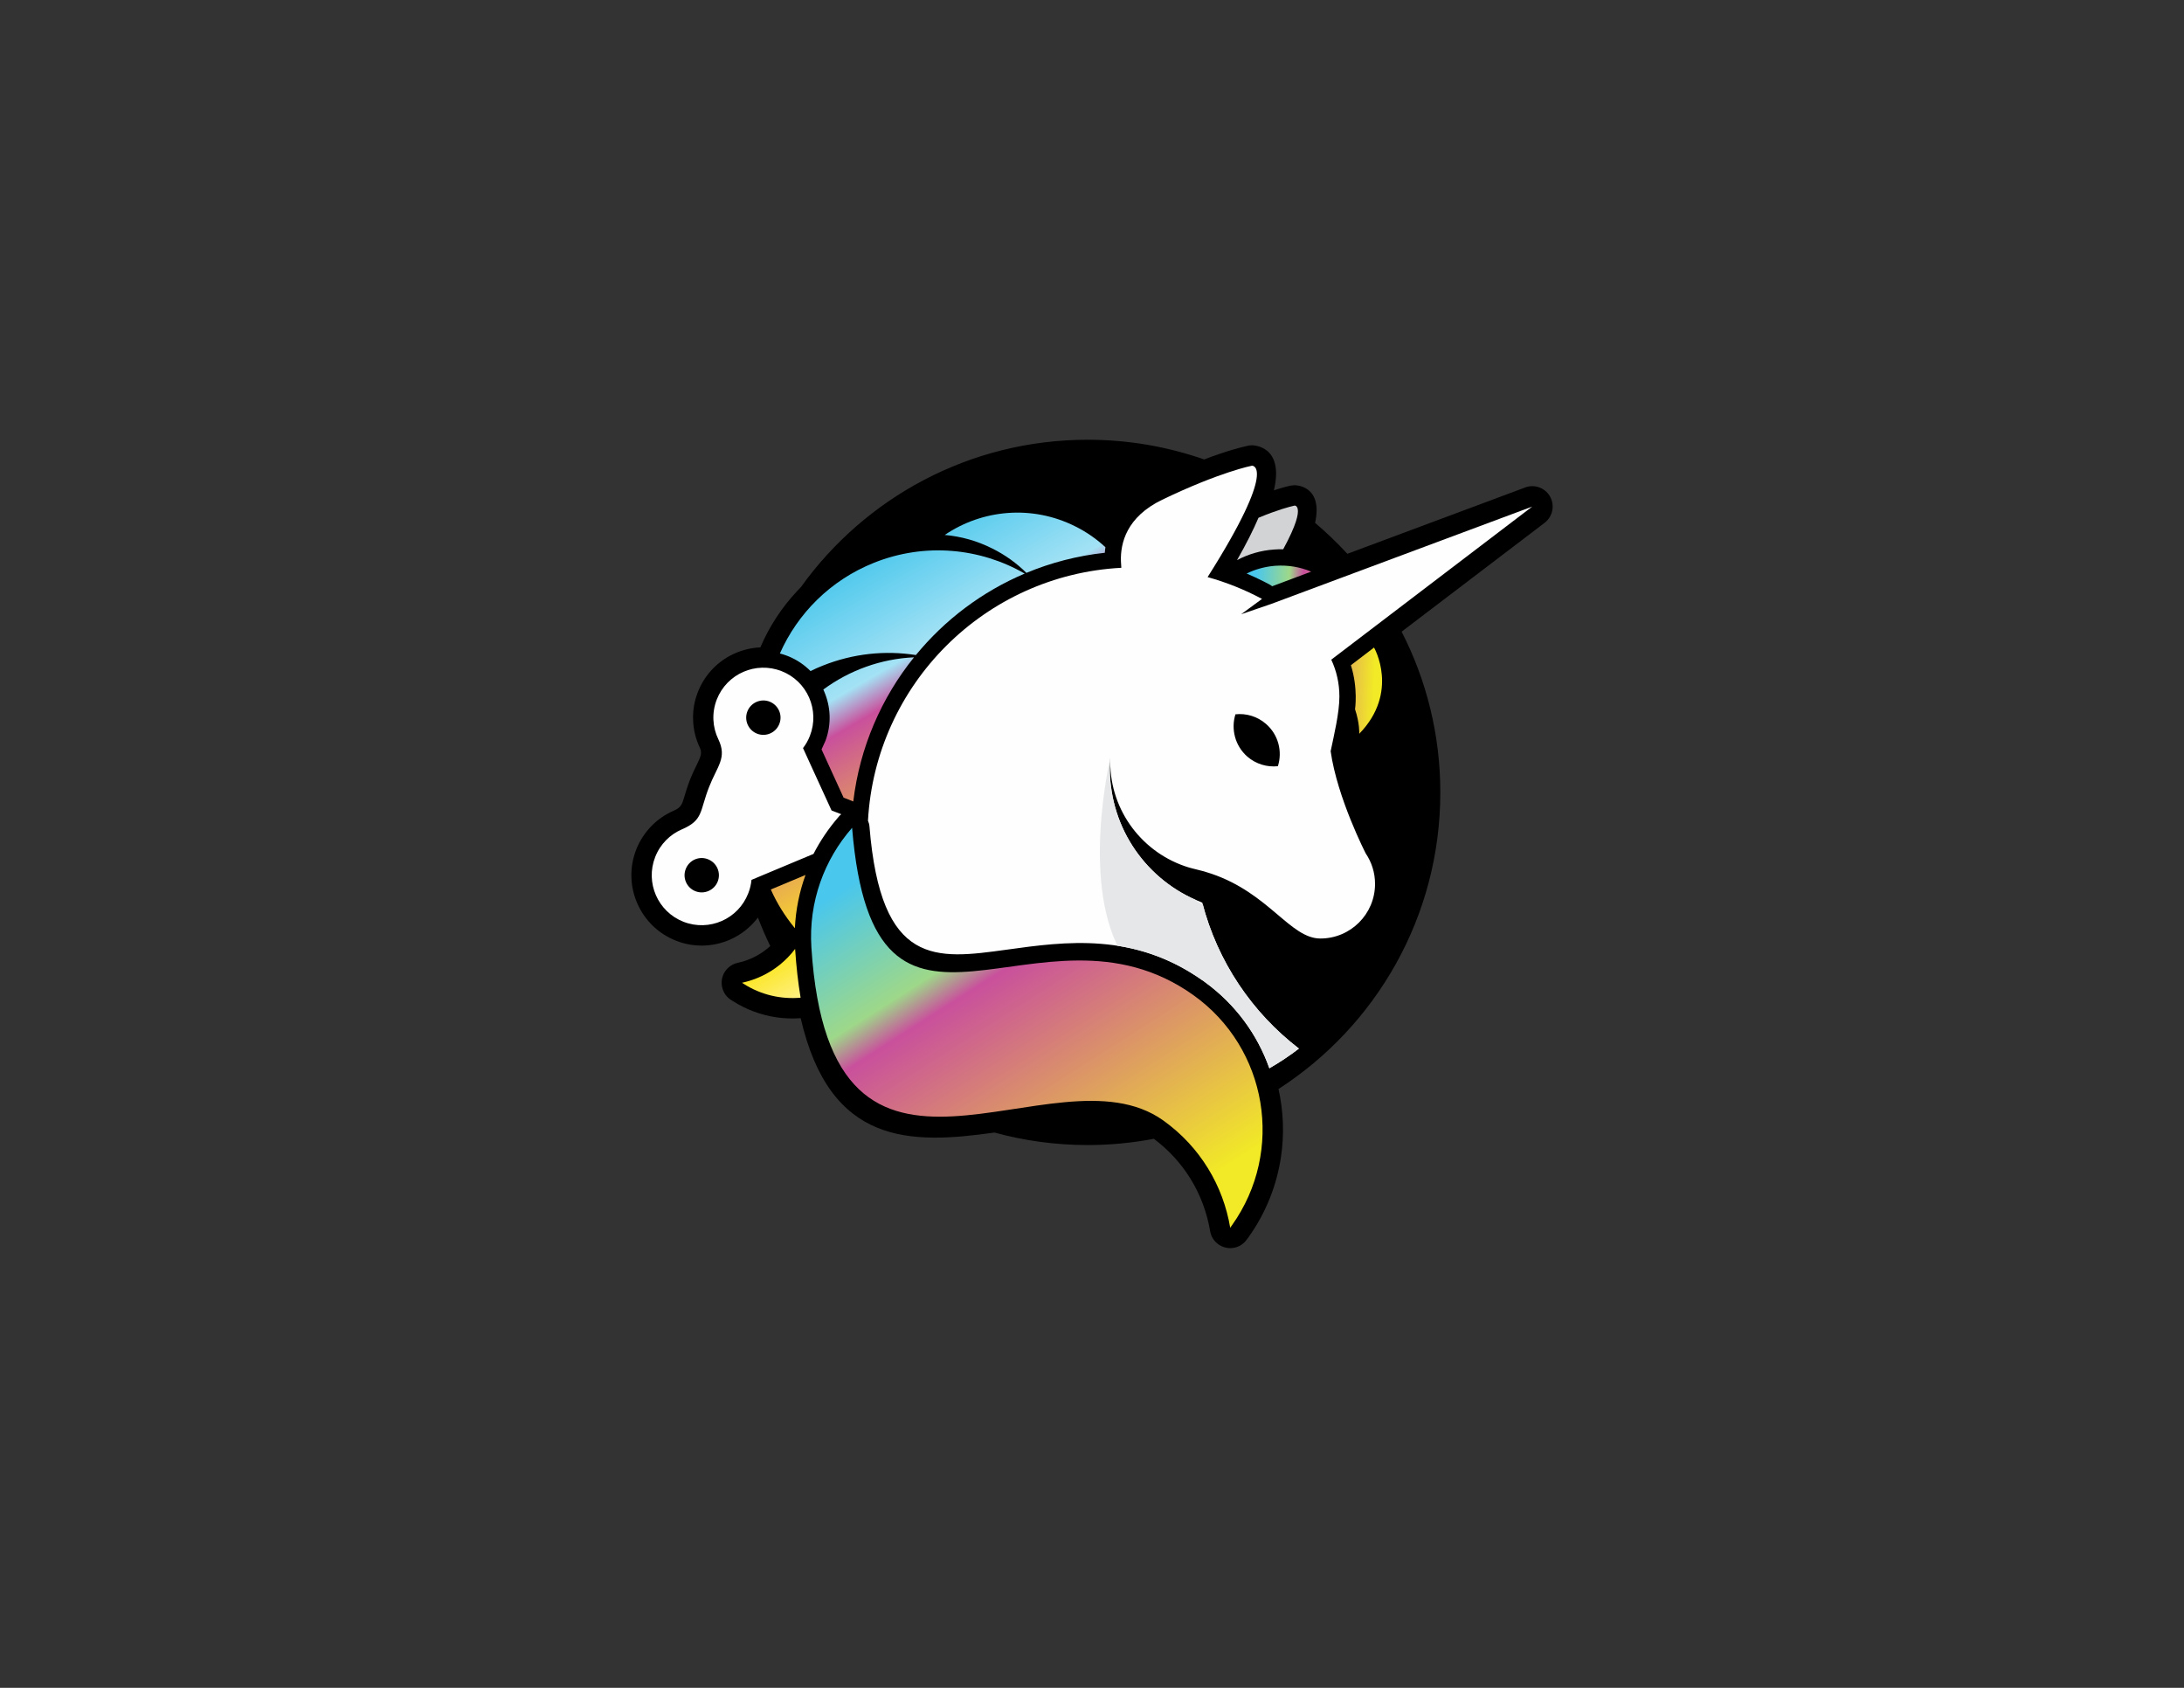 <?xml version="1.0" encoding="UTF-8"?>
<!DOCTYPE svg PUBLIC "-//W3C//DTD SVG 1.1//EN" "http://www.w3.org/Graphics/SVG/1.1/DTD/svg11.dtd">
<!-- Creator: CorelDRAW X7 -->
<svg xmlns="http://www.w3.org/2000/svg" xml:space="preserve" width="279.4mm" height="215.9mm" version="1.1" style="shape-rendering:geometricPrecision; text-rendering:geometricPrecision; image-rendering:optimizeQuality; fill-rule:evenodd; clip-rule:evenodd"
viewBox="0 0 27940 21590"
 xmlns:xlink="http://www.w3.org/1999/xlink">
 <rect x="0" y="0" width="27940" height="21590" fill="#333333" stroke="none"/>
 <defs>
  <style type="text/css">
   <![CDATA[
    .fil3 {fill:none}
    .fil1 {fill:#FEFEFE}
    .fil2 {fill:#E6E7E8}
    .fil5 {fill:#D2D3D5}
    .fil0 {fill:black}
    .fil4 {fill:url(#id1)}
    .fil6 {fill:url(#id2)}
    .fil7 {fill:url(#id3)}
   ]]>
  </style>
    <clipPath id="id0">
     <path d="M16261 7726l3341 -1246 -2571 1958 0 0c67,143 104,303 104,471 0,208 -69,495 -112,700 85,601 449,1308 449,1308 75,111 119,245 119,389 0,386 -313,699 -699,699 -386,0 -655,-577 -1392,-828l0 0 0 0c-63,-22 -130,-41 -200,-57 -1,0 -44,-11 -48,-12 -19,-5 -35,-10 -44,-12 -581,-176 -1005,-715 -1005,-1353 0,-16 1,-31 1,-47 -3,46 -5,91 -5,137 0,773 480,1435 1158,1703l0 0 24 11c194,753 637,1406 1236,1866 -120,92 -246,176 -378,252 -152,-430 -432,-819 -829,-1106 -9,-8 -19,-15 -30,-21 -875,-615 -1747,-495 -2503,-390 -906,125 -1608,222 -1754,-1576 -2,-26 -9,-51 -19,-74 96,-1745 1495,-3143 3241,-3235 -2,-25 -4,-53 -5,-87 -7,-227 71,-563 527,-783 745,-359 1150,-436 1150,-436 0,0 342,-12 -568,1425 244,68 477,162 696,279l-267 196 383 -131 0 0 0 0zm-5854 3197l-600 251 -193 81c-6,58 -19,116 -42,173 -128,329 -499,491 -828,363 -329,-129 -491,-500 -362,-829 65,-166 191,-289 343,-354 274,-118 225,-231 345,-538 107,-274 234,-375 120,-613 -75,-154 -87,-338 -20,-510 129,-329 500,-491 829,-362 328,128 491,499 362,828 -22,57 -52,110 -88,156l87 191 278 607 124 48c-15,12 -28,25 -39,40 -123,143 -230,300 -316,468zm-721 -1538c113,44 240,-12 284,-125 45,-113 -11,-240 -124,-285 -113,-44 -241,12 -285,125 -44,113 12,241 125,285zm-504 1890c44,-113 -12,-240 -125,-284 -113,-45 -240,11 -284,124 -45,113 11,241 124,285 113,44 241,-12 285,-125zm7166 -1474c60,-188 7,-403 -152,-541 -111,-97 -254,-138 -391,-123 -59,188 -6,402 152,541 112,97 254,137 391,123zm1124 1116l0 0z"/>
    </clipPath>
  <linearGradient id="id1" gradientUnits="userSpaceOnUse" x1="11747.7" y1="10770.1" x2="14780.5" y2="15523.9">
   <stop offset="0" style="stop-opacity:1; stop-color:#4AC7EC"/>
   <stop offset="0.271" style="stop-opacity:1; stop-color:#9ED889"/>
   <stop offset="0.349" style="stop-opacity:1; stop-color:#C9509C"/>
   <stop offset="1" style="stop-opacity:1; stop-color:#F2EA26"/>
  </linearGradient>
  <linearGradient id="id2" gradientUnits="userSpaceOnUse" x1="10504.3" y1="7395.55" x2="13130.4" y2="11928.2">
   <stop offset="0" style="stop-opacity:1; stop-color:#4AC7EC"/>
   <stop offset="0.271" style="stop-opacity:1; stop-color:#A4E2F5"/>
   <stop offset="0.349" style="stop-opacity:1; stop-color:#C9509C"/>
   <stop offset="0.749" style="stop-opacity:1; stop-color:#FCE51F"/>
   <stop offset="1" style="stop-opacity:1; stop-color:#FEFEFE"/>
  </linearGradient>
  <linearGradient id="id3" gradientUnits="userSpaceOnUse" x1="16033.4" y1="8278.83" x2="17595.5" y2="8341.31">
   <stop offset="0" style="stop-opacity:1; stop-color:#4AC7EC"/>
   <stop offset="0.271" style="stop-opacity:1; stop-color:#9ED889"/>
   <stop offset="0.388" style="stop-opacity:1; stop-color:#C9509C"/>
   <stop offset="1" style="stop-opacity:1; stop-color:#F2EA26"/>
  </linearGradient>
 </defs>
 <g id="Layer_x0020_1">
  <g id="_376894272">
   <path class="fil0" d="M13915 5625c522,0 1023,89 1490,252 294,-112 480,-158 541,-171 22,-7 46,-10 71,-10 1,0 418,-7 280,576 141,-46 216,-61 217,-61l0 1c17,-3 34,-5 52,-5 1,0 364,-3 258,481 145,123 284,256 413,396l2260 -843c108,-48 238,-17 313,80 87,115 65,278 -49,366l-1830 1393c316,616 495,1315 495,2056 0,1592 -825,2991 -2070,3794 63,283 75,577 32,866 -53,359 -189,712 -415,1029 -5,6 -11,15 -19,25 -38,57 -99,100 -173,112 -142,23 -276,-72 -300,-215 -40,-238 -126,-469 -256,-677 -119,-190 -274,-362 -464,-503 -274,52 -557,80 -846,80 -413,0 -813,-56 -1193,-160 -1081,153 -2103,165 -2479,-1463 -105,8 -212,4 -318,-12 -191,-29 -381,-98 -555,-210 -3,-2 -7,-4 -11,-7 -60,-35 -105,-95 -121,-169 -31,-141 59,-279 200,-310 115,-25 225,-72 324,-141 32,-22 62,-47 92,-73 -58,-119 -110,-241 -158,-365 -94,125 -218,221 -358,283 -211,92 -457,104 -688,14l-1 -1c-231,-90 -404,-266 -496,-477 -93,-211 -104,-457 -14,-689 45,-114 111,-214 192,-298 83,-86 183,-154 292,-201 90,-39 104,-84 130,-171 18,-61 39,-132 74,-222 30,-77 61,-140 89,-197 42,-87 70,-144 39,-209 -53,-110 -84,-232 -88,-356 -5,-120 14,-243 61,-361 81,-207 230,-367 412,-465 118,-63 251,-100 387,-106 114,-266 274,-512 475,-725 14,-15 29,-31 44,-46 819,-1142 2157,-1885 3669,-1885z"/>
   <path class="fil1" d="M16261 7726l3341 -1246 -2571 1958 0 0c67,143 104,303 104,471 0,208 -69,495 -112,700 85,601 449,1308 449,1308 75,111 119,245 119,389 0,386 -313,699 -699,699 -386,0 -655,-577 -1392,-828l0 0 0 0c-63,-22 -130,-41 -200,-57 -1,0 -44,-11 -48,-12 -19,-5 -35,-10 -44,-12 -581,-176 -1005,-715 -1005,-1353 0,-16 1,-31 1,-47 -3,46 -5,91 -5,137 0,773 480,1435 1158,1703l0 0 24 11c194,753 637,1406 1236,1866 -120,92 -246,176 -378,252 -152,-430 -432,-819 -829,-1106 -9,-8 -19,-15 -30,-21 -875,-615 -1747,-495 -2503,-390 -906,125 -1608,222 -1754,-1576 -2,-26 -9,-51 -19,-74 96,-1745 1495,-3143 3241,-3235 -2,-25 -4,-53 -5,-87 -7,-227 71,-563 527,-783 745,-359 1150,-436 1150,-436 0,0 342,-12 -568,1425 244,68 477,162 696,279l-267 196 383 -131 0 0 0 0zm-5854 3197l-600 251 -193 81c-6,58 -19,116 -42,173 -128,329 -499,491 -828,363 -329,-129 -491,-500 -362,-829 65,-166 191,-289 343,-354 274,-118 225,-231 345,-538 107,-274 234,-375 120,-613 -75,-154 -87,-338 -20,-510 129,-329 500,-491 829,-362 328,128 491,499 362,828 -22,57 -52,110 -88,156l87 191 278 607 124 48c-15,12 -28,25 -39,40 -123,143 -230,300 -316,468zm-721 -1538c113,44 240,-12 284,-125 45,-113 -11,-240 -124,-285 -113,-44 -241,12 -285,125 -44,113 12,241 125,285zm-504 1890c44,-113 -12,-240 -125,-284 -113,-45 -240,11 -284,124 -45,113 11,241 124,285 113,44 241,-12 285,-125zm7166 -1474c60,-188 7,-403 -152,-541 -111,-97 -254,-138 -391,-123 -59,188 -6,402 152,541 112,97 254,137 391,123zm1124 1116l0 0z"/>
   <g style="clip-path:url(#id0)">
    <g>
     <path id="1" class="fil2" d="M14204 9696c0,0 -396,1667 177,2552 573,884 1392,2112 2227,2177 835,66 881,-929 737,-1064 -144,-135 -1563,-1428 -1603,-1537 -40,-109 -1670,-830 -1538,-2128z"/>
    </g>
   </g>
   <path class="fil3" d="M16261 7726l3341 -1246 -2571 1958 0 0c67,143 104,303 104,471 0,208 -69,495 -112,700 85,601 449,1308 449,1308 75,111 119,245 119,389 0,386 -313,699 -699,699 -386,0 -655,-577 -1392,-828l0 0 0 0c-63,-22 -130,-41 -200,-57 -1,0 -44,-11 -48,-12 -19,-5 -35,-10 -44,-12 -581,-176 -1005,-715 -1005,-1353 0,-16 1,-31 1,-47 -3,46 -5,91 -5,137 0,773 480,1435 1158,1703l0 0 24 11c194,753 637,1406 1236,1866 -120,92 -246,176 -378,252 -152,-430 -432,-819 -829,-1106 -9,-8 -19,-15 -30,-21 -875,-615 -1747,-495 -2503,-390 -906,125 -1608,222 -1754,-1576 -2,-26 -9,-51 -19,-74 96,-1745 1495,-3143 3241,-3235 -2,-25 -4,-53 -5,-87 -7,-227 71,-563 527,-783 745,-359 1150,-436 1150,-436 0,0 342,-12 -568,1425 244,68 477,162 696,279l-267 196 383 -131 0 0 0 0zm-5854 3197l-600 251 -193 81c-6,58 -19,116 -42,173 -128,329 -499,491 -828,363 -329,-129 -491,-500 -362,-829 65,-166 191,-289 343,-354 274,-118 225,-231 345,-538 107,-274 234,-375 120,-613 -75,-154 -87,-338 -20,-510 129,-329 500,-491 829,-362 328,128 491,499 362,828 -22,57 -52,110 -88,156l87 191 278 607 124 48c-15,12 -28,25 -39,40 -123,143 -230,300 -316,468zm-721 -1538c113,44 240,-12 284,-125 45,-113 -11,-240 -124,-285 -113,-44 -241,12 -285,125 -44,113 12,241 125,285zm-504 1890c44,-113 -12,-240 -125,-284 -113,-45 -240,11 -284,124 -45,113 11,241 124,285 113,44 241,-12 285,-125zm7166 -1474c60,-188 7,-403 -152,-541 -111,-97 -254,-138 -391,-123 -59,188 -6,402 152,541 112,97 254,137 391,123zm1124 1116l0 0z"/>
   <path class="fil4" d="M14881 14332c475,339 768,839 857,1373 8,-11 15,-21 22,-31 677,-950 456,-2268 -493,-2945 -1972,-1405 -4086,1304 -4366,-2140 -356,406 -558,947 -521,1528 242,3817 3092,1211 4501,2215z"/>
   <path class="fil5" d="M16100 6623c-65,152 -154,331 -275,542 143,-76 304,-124 476,-136 39,-3 77,-4 115,-3 173,-318 198,-455 186,-514 -9,-46 -39,-45 -39,-45 0,0 -6,2 -17,4 -48,11 -201,50 -446,152z"/>
   <path class="fil6" d="M10172 12138c-57,76 -123,143 -194,201 -143,116 -310,194 -485,232l18 12c226,145 483,201 731,179 0,-3 -1,-5 -1,-8 -31,-186 -54,-391 -69,-616zm1545 -3759c370,-451 847,-811 1392,-1042 -567,-327 -1274,-400 -1929,-138 -559,224 -977,650 -1203,1160 28,7 56,16 83,26 10,3 20,7 29,11 108,45 202,109 280,188 50,-25 102,-48 155,-69 393,-157 803,-197 1193,-136zm-801 1873c83,-694 361,-1327 777,-1844 -421,19 -825,165 -1160,412 3,7 6,14 9,21 85,194 98,420 19,633l-51 112 282 617 124 49zm1782 -3234c164,82 309,187 433,310 314,-131 651,-219 1003,-257 2,-24 4,-48 8,-71 -112,-104 -240,-194 -384,-266 -555,-279 -1192,-217 -1672,109 207,18 415,75 612,175zm-2837 4360c79,178 183,344 308,495 11,-237 58,-466 136,-681l-444 186z"/>
   <path class="fil7" d="M16243 7478c11,6 22,13 32,21l499 -187c-140,-59 -296,-86 -458,-75l-23 2c-123,12 -240,46 -345,97 74,32 148,66 221,103 25,13 49,25 74,39zm1146 1908c0,0 7,-132 -54,-314 0,0 41,-267 -53,-563l296 -226c0,0 329,569 -189,1103z"/>
  </g>
 </g>
</svg>
